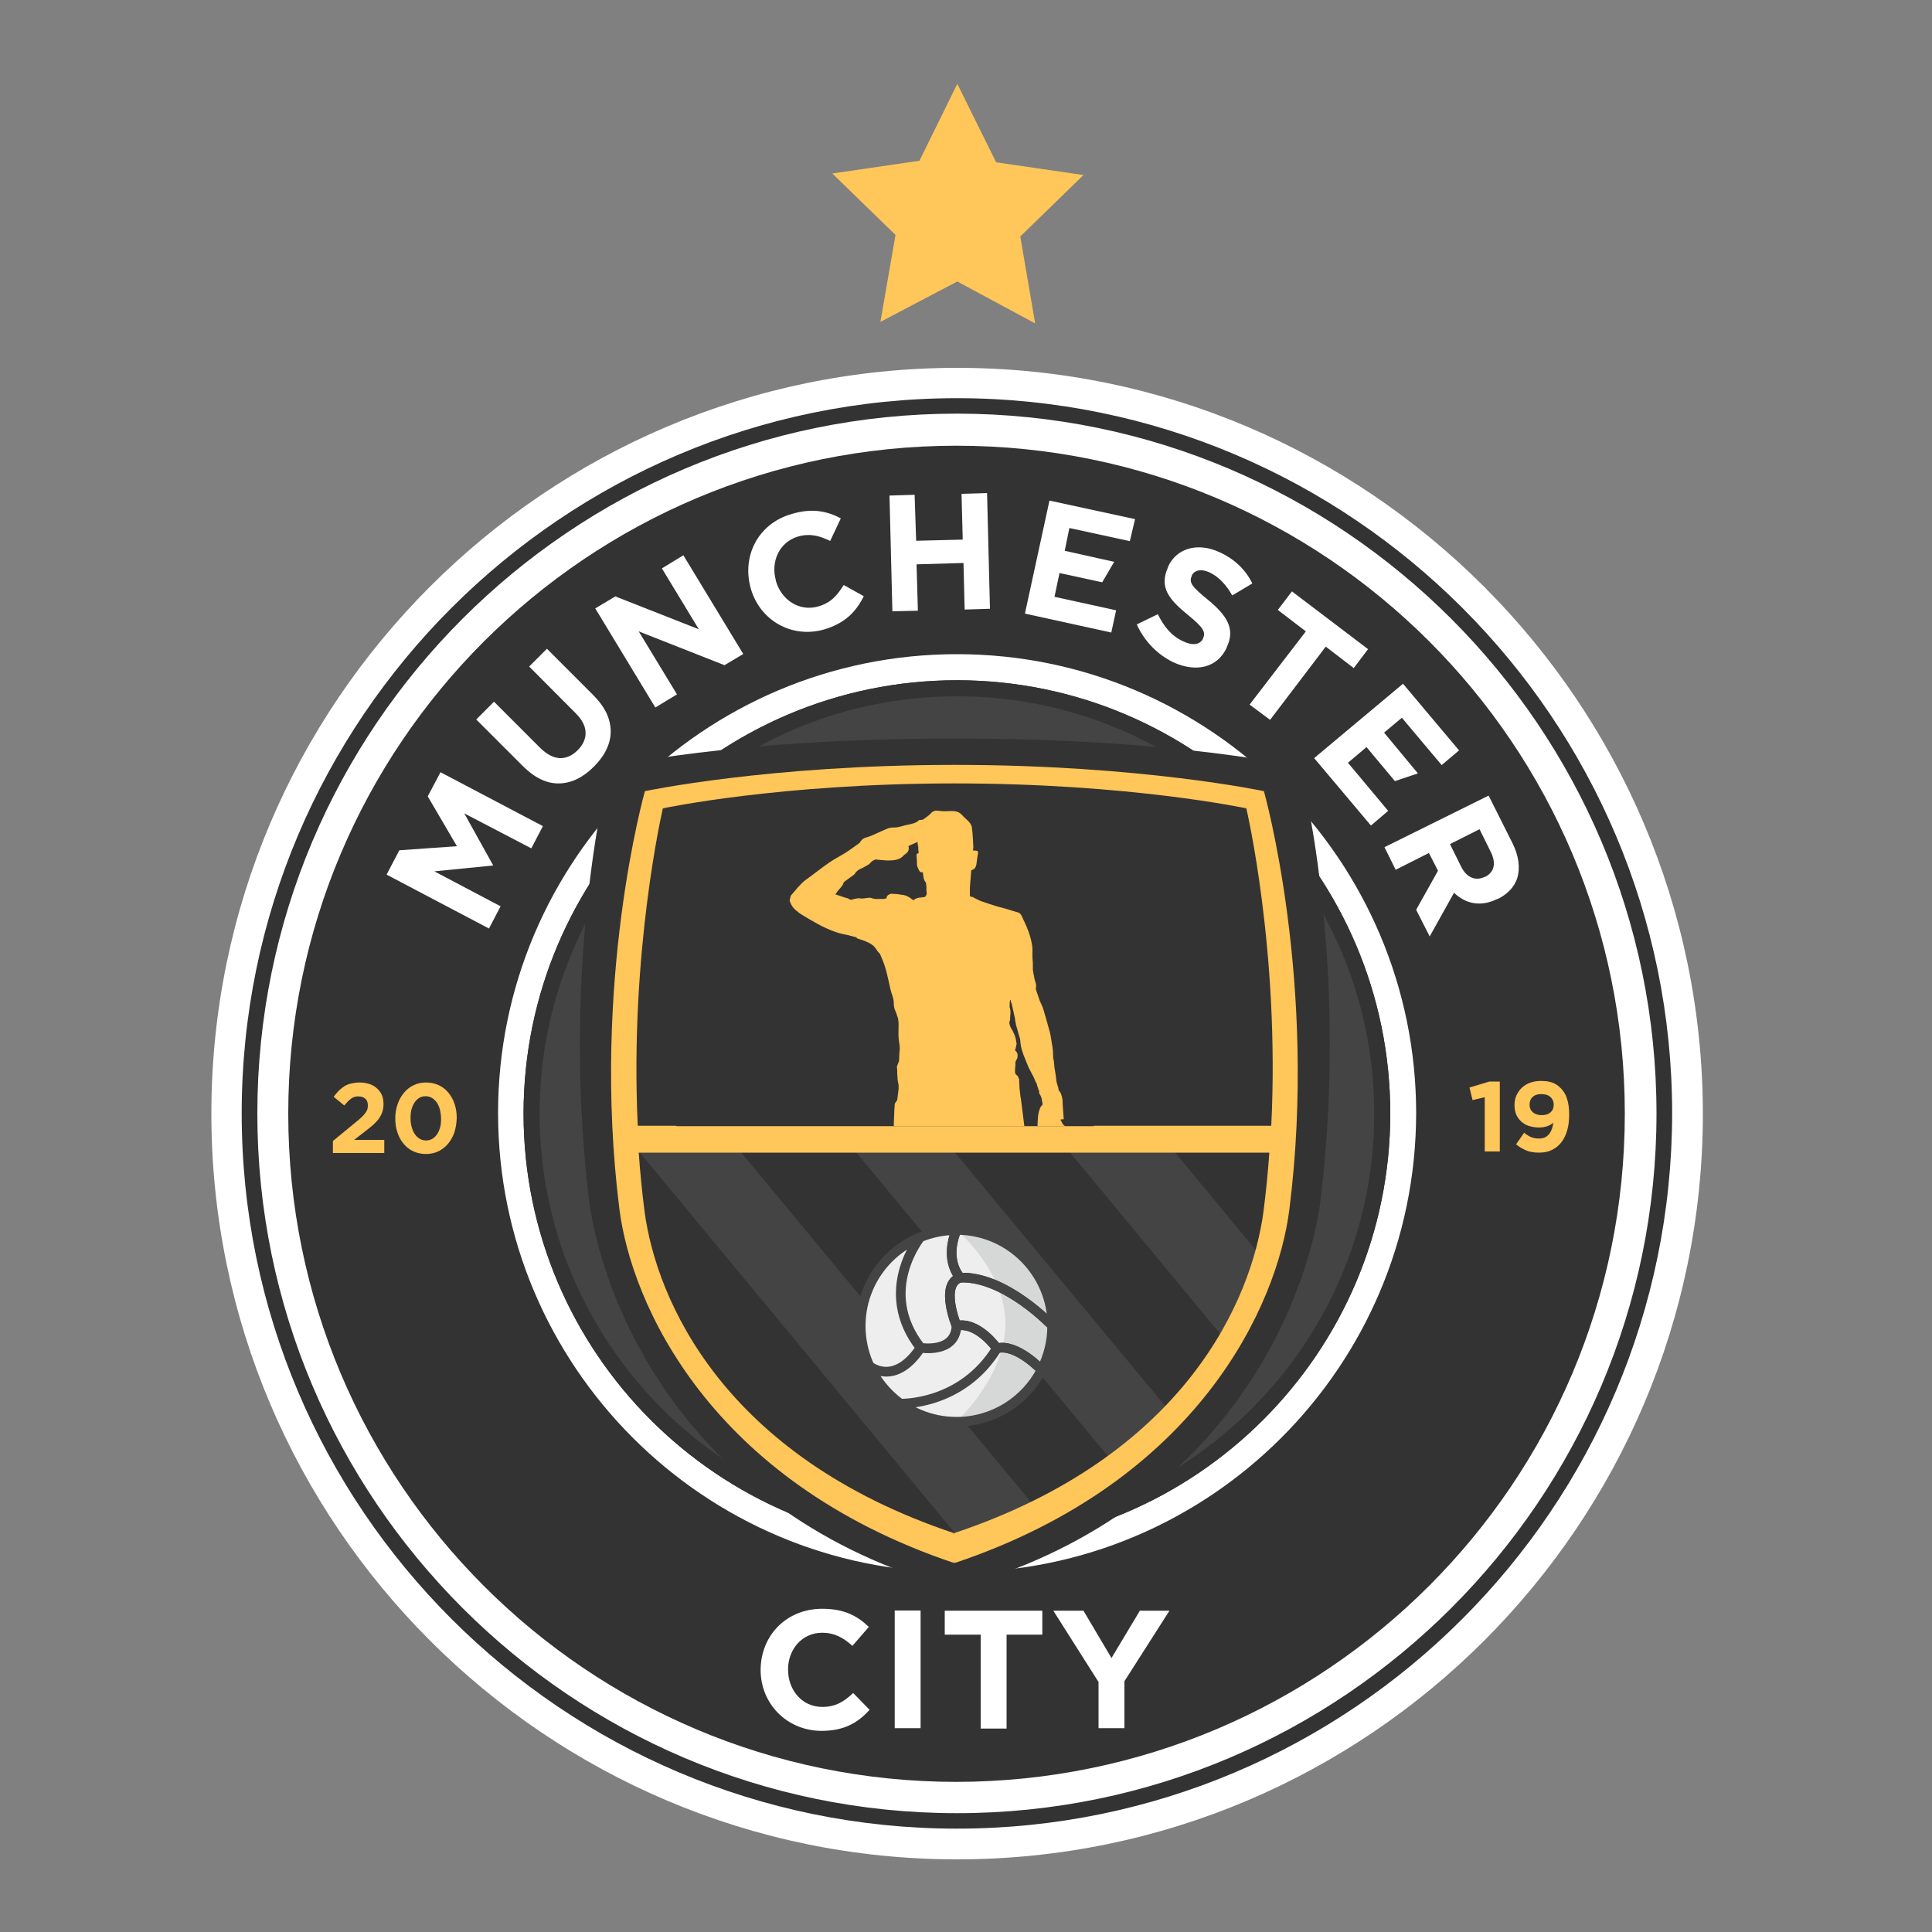 <?xml version="1.0" encoding="utf-8"?>
<!-- Generator: Adobe Illustrator 27.7.0, SVG Export Plug-In . SVG Version: 6.00 Build 0)  -->
<svg version="1.1" xmlns="http://www.w3.org/2000/svg" xmlns:xlink="http://www.w3.org/1999/xlink" x="0px" y="0px"
	 viewBox="0 0 1000 1000" style="enable-background:new 0 0 1000 1000;" xml:space="preserve">
<rect x="0" y="0" width="1000" height="1000" fill="#808080" stroke="none"/>
<style type="text/css">
	.st0{display:none;}
	.st1{display:inline;}
	.st2{fill:#FFC659;}
	.st3{fill:#FFFFFF;}
	.st4{fill:#333333;}
	.st5{fill:#444444;}
	.st6{fill:#D3D2D2;}
	.st7{opacity:5.000000e-02;enable-background:new    ;}
	.st8{fill:#EEEEEE;}
	.st9{fill:#D6D8D8;}
	.st10{fill:none;stroke:#444444;stroke-width:5;stroke-miterlimit:10;}
	.st11{opacity:0.1;}
</style>
<g id="Layer_1">
	<g id="Layer_1_00000069366634773838148800000009364021165265913480_">
		<g id="Layer_4" class="st0">
			<rect class="st1" width="1000" height="1000"/>
		</g>
		<g id="Layer_6">
			<polygon class="st2" points="560.8,90.6 515.6,84 495.5,43.4 475.9,83.2 430.8,89.8 463.5,121.6 455.7,166.6 495.5,145.7 
				535.8,167.4 528.1,122.4 			"/>
		</g>
	</g>
	<g id="Layer_2_00000012451395278324108790000009408377324126658734_">
		<g>
			<g>
				<g>
					<path class="st3" d="M495.4,190.4c-212.8,0-386,173.2-386,386s173.2,386,386,386s386-173.2,386-386
						C881.2,363.7,708.2,190.4,495.4,190.4"/>
					<path class="st4" d="M841,576.4c0-190.9-154.7-345.7-345.9-345.7c-190.9,0-345.9,154.7-345.9,345.7s154.9,345.9,345.9,345.9
						C686.2,922,841,767.3,841,576.4"/>
					<path class="st5" d="M715.4,576.4c0-121.6-98.6-220.2-220.2-220.2S275,454.8,275,576.4s98.6,220.2,220.2,220.2
						S715.4,697.9,715.4,576.4"/>
					<path class="st3" d="M495.3,813.8c-131,0-237.5-106.7-237.5-237.7s106.5-237.5,237.5-237.5S733,445.2,733,576.2
						C732.8,707.4,626.3,813.8,495.3,813.8L495.3,813.8z M495.3,352.1C371.6,352.1,271,452.7,271,576.4s100.7,224.3,224.3,224.3
						S719.6,700,719.6,576.4S618.9,352.1,495.3,352.1L495.3,352.1z"/>
					<path class="st4" d="M495.3,946.5c-204.1,0-370.2-166.1-370.2-370.2s166.1-370.2,370.2-370.2s370.2,166.1,370.2,370.2
						C865.3,780.5,699.4,946.5,495.3,946.5 M495.3,214.1c-199.8,0-362.1,162.5-362.1,362.3c0,199.6,162.5,362.1,362.1,362.1
						S857.4,776,857.4,576.4C857.4,376.6,694.9,214.1,495.3,214.1"/>
					<path class="st4" d="M495.3,800.7C371.6,800.7,271,700,271,576.4s100.7-224.3,224.3-224.3s224.3,100.7,224.3,224.3
						S618.9,800.7,495.3,800.7 M495.3,360.4c-119.1,0-216,96.9-216,216s96.9,216,216,216s216-96.9,216-216S614.4,360.4,495.3,360.4"
						/>
					<g>
						<polygon class="st3" points="200.1,452.7 206.7,440.1 236.5,438 221.4,412.2 228,399.7 281,427.6 275,439.1 240.3,421 
							255.2,447.8 255,448 224.8,451 259.1,469.1 253.1,480.6 						"/>
						<g>
							<path class="st3" d="M313.9,369.1c1.5,3.2,2.2,6.4,2.2,9.6s-0.8,6.3-2.3,9.4s-3.7,6-6.5,8.8c-5.6,5.6-11.6,8.5-18,8.6
								s-12.6-2.9-18.8-9.1l-24-24l9.2-9.2l23.8,23.8c3.4,3.4,6.8,5.2,10.2,5.4c3.3,0.1,6.4-1.2,9.3-4.1c2.8-2.8,4.2-5.9,4.1-9.2
								c-0.1-3.3-1.8-6.6-5.2-10l-24-24.1l9.2-9.2l23.7,23.7C310,362.7,312.4,365.9,313.9,369.1z"/>
						</g>
						<polygon class="st3" points="308.1,314.9 318.5,308.7 361.7,325.7 342.6,294.2 353.7,287.4 384.7,338.5 375,344.3 
							330.6,326.8 350.4,359.4 339.2,366.2 						"/>
						<path class="st3" d="M388.6,304.6L388.6,304.6c-4.7-16.6,3.6-33.6,21.3-38.6c10.7-3.2,18.5-1.3,25.3,2.3l-5.5,11.7
							c-5.7-2.8-10.7-4-16.6-2.3c-9.6,2.8-14.3,12.8-11.5,22.8v0.2c2.8,9.8,12.1,16,21.9,13.2c6.6-1.9,9.8-5.7,13.2-11.1l10.4,5.8
							c-4.1,8.1-9.6,13.9-20.5,17.2C409.7,330.6,393.3,321.1,388.6,304.6z"/>
						<polygon class="st3" points="460.4,256.5 473.4,256.1 474.2,279.9 498.3,279.3 497.7,255.6 510.9,255.2 512.4,315.1 
							499.3,315.5 498.7,291.4 474.4,292.1 475.1,316.1 461.9,316.4 						"/>
						<path class="st3" d="M588.4,323.2l10.9-5.3c3,6.2,7,11.3,13.2,14.1c4.9,2.3,8.7,1.7,10.2-1.5v-0.2c1.5-3,0.2-5.5-7.7-11.9
							c-9.6-7.9-15.3-14.1-10.4-24.9v-0.2c4.5-9.8,15.5-12.6,26.6-7.5c7.9,3.6,13.6,9.2,17,16.2l-10.4,6.2
							c-3.2-5.7-7.2-9.8-11.7-11.9s-7.9-1.1-9.2,1.5v0.2c-1.7,3.6,0.2,5.8,8.5,12.6c9.6,7.9,14.1,14.9,9.6,24.3v0.2
							c-4.9,10.7-16,13-27.7,7.7C599.3,338.9,592.4,332.1,588.4,323.2z"/>
						<polygon class="st3" points="675.9,326.8 661.4,315.7 668.7,306.1 708.1,336 700.7,345.8 686.2,334.7 657.4,372.6 
							646.8,364.7 						"/>
						<path class="st3" d="M770.5,411.8l12.3,24.5c3.4,6.8,4.1,13,2.5,18.3c-1.5,4.5-4.9,8.1-10,10.7H775
							c-8.7,4.3-16.4,2.5-22.4-3.2L740,484.7l-7-13.8l11.3-20.2l-4.7-9.2l-17.2,8.7l-5.8-11.7L770.5,411.8z M756.3,448.6
							c2.8,5.7,7.5,7.5,12.1,5.3h0.2c5.1-2.5,5.8-7.4,3-13l-5.8-11.7l-15.3,7.7L756.3,448.6z"/>
						<polygon class="st3" points="548.4,296.6 570.5,301.4 576.7,290.8 551.1,285.1 553.5,273.3 584.8,280.1 587.5,268.7 
							543.2,259.1 530.5,317.6 575.2,327.4 577.7,315.9 545.8,308.9 						"/>
						<polygon class="st3" points="726.2,353.9 680.2,392.4 709.6,427.3 718.5,419.7 697.7,394.8 707.3,386.7 722,404.3 
							733.9,400.3 716.4,379.2 725.6,371.5 746.2,396 755.2,388.4 						"/>
						<g>
							<path class="st3" d="M393.7,864.4L393.7,864.4c0-17.5,13-31.7,31.9-31.7c11.5,0,18.3,3.8,24.1,9.4l-8.5,9.8
								c-4.7-4.3-9.4-6.8-15.6-6.8c-10.4,0-17.7,8.5-17.7,19v0.2c0,10.4,7.2,19.2,17.7,19.2c7,0,11.3-2.8,16-7.2l8.5,8.7
								c-6.2,6.8-13.2,10.9-25.1,10.9C407.1,895.7,393.7,881.7,393.7,864.4z"/>
							<path class="st3" d="M463.1,833.6h13.4v60.9h-13.4V833.6z"/>
							<path class="st3" d="M507.5,846.1H489v-12.4h50.5v12.4H521v48.6h-13.4v-48.6H507.5z"/>
							<path class="st3" d="M568.6,870.6l-23.4-36.9h15.6l14.5,24.5l14.7-24.5h15.3L582,870.2v24.3h-13.4V870.6L568.6,870.6z"/>
						</g>
					</g>
					<g>
						<path class="st2" d="M181.8,568.6c-1.1,0.8-2.3,2-3.6,3.6l-5.5-4.5c0.9-1.2,1.8-2.3,2.7-3.2s1.9-1.7,2.9-2.3s2.2-1.1,3.5-1.4
							c1.3-0.3,2.7-0.5,4.3-0.5c1.9,0,3.6,0.3,5.2,0.8c1.5,0.5,2.8,1.3,3.9,2.3c1.1,1,1.9,2.1,2.5,3.5s0.8,2.9,0.8,4.6
							c0,1.5-0.2,2.8-0.6,4c-0.4,1.2-1,2.3-1.7,3.4c-0.8,1.1-1.8,2.1-2.9,3.2c-1.2,1-2.6,2.2-4.2,3.4l-5.8,4.5h15.6v6.8h-26.6v-6.2
							l11.9-9.8c1.1-0.9,2.1-1.7,2.9-2.5c0.8-0.7,1.4-1.4,1.9-2.1c0.5-0.7,0.9-1.3,1.1-1.9c0.2-0.6,0.3-1.3,0.3-2.1
							c0-1.5-0.4-2.7-1.3-3.5c-0.9-0.8-2.1-1.2-3.5-1.2C184.2,567.4,182.9,567.8,181.8,568.6z"/>
						<path class="st2" d="M235.2,586.1c-0.8,2.3-1.9,4.2-3.3,5.9c-1.4,1.7-3.1,3-5,3.9c-2,1-4.1,1.4-6.5,1.4s-4.6-0.5-6.5-1.4
							c-2-0.9-3.6-2.2-5-3.9s-2.5-3.6-3.2-5.9c-0.8-2.2-1.1-4.7-1.1-7.3s0.4-5,1.2-7.3s1.9-4.2,3.3-5.9c1.4-1.7,3.1-3,5-3.9
							c2-1,4.1-1.4,6.5-1.4s4.6,0.5,6.5,1.4c2,0.9,3.6,2.2,5,3.9s2.5,3.6,3.2,5.9c0.8,2.3,1.1,4.7,1.1,7.3
							C236.3,581.4,235.9,583.8,235.2,586.1z M227.7,574.3c-0.4-1.4-0.9-2.6-1.6-3.6c-0.7-1-1.5-1.8-2.5-2.4c-1-0.6-2.1-0.9-3.3-0.9
							s-2.3,0.3-3.2,0.8c-1,0.6-1.8,1.4-2.5,2.4s-1.2,2.2-1.6,3.6c-0.4,1.4-0.5,2.9-0.5,4.6c0,1.6,0.2,3.2,0.6,4.6
							c0.4,1.4,0.9,2.6,1.6,3.6c0.7,1,1.5,1.8,2.5,2.4c1,0.6,2.1,0.9,3.3,0.9s2.3-0.3,3.2-0.8c1-0.6,1.8-1.4,2.5-2.4
							s1.2-2.2,1.6-3.6c0.4-1.4,0.5-2.9,0.5-4.5S228,575.7,227.7,574.3z"/>
					</g>
					<g>
						<path class="st2" d="M770.9,559.8h5.4V596h-7.8v-28.1l-6.3,1.5l-1.6-6.5L770.9,559.8z"/>
						<path class="st2" d="M811.2,585c-0.7,2.4-1.7,4.5-3,6.2s-2.9,3-4.9,4s-4.2,1.4-6.8,1.4s-4.9-0.4-6.7-1.2s-3.5-1.8-5.1-3.1
							l4.2-6c1.3,1.1,2.5,1.8,3.7,2.3s2.6,0.7,4.1,0.7c2.2,0,3.9-0.8,5.1-2.3c1.2-1.5,1.9-3.5,2.2-5.9c-0.9,0.8-1.9,1.4-3.1,1.8
							c-1.2,0.4-2.6,0.7-4.2,0.7c-1.9,0-3.7-0.3-5.3-0.8s-2.9-1.3-4-2.3s-2-2.2-2.6-3.6c-0.6-1.4-0.9-3.1-0.9-4.9c0-1.8,0.3-3.5,1-5
							s1.6-2.9,2.8-4s2.6-2,4.3-2.6s3.5-0.9,5.6-0.9c1.2,0,2.3,0.1,3.3,0.2c1,0.2,1.9,0.4,2.7,0.7s1.6,0.7,2.3,1.2s1.4,1.1,2.1,1.8
							c0.6,0.6,1.2,1.4,1.7,2.2s1,1.8,1.3,2.9c0.4,1.1,0.7,2.3,0.9,3.7s0.3,3,0.3,4.8C812.2,579.9,811.9,582.6,811.2,585z
							 M802.5,567.8c-1.1-1-2.7-1.5-4.7-1.5s-3.5,0.5-4.5,1.5c-1.1,1-1.6,2.3-1.6,4c0,1.6,0.6,3,1.7,3.9c1.1,1,2.7,1.5,4.6,1.5
							c2,0,3.5-0.5,4.6-1.5s1.6-2.3,1.6-3.9C804.2,570.1,803.6,568.8,802.5,567.8z"/>
					</g>
					<path class="st6" d="M495.3,190.3"/>
					<path class="st7" d="M494,190.4"/>
					<path class="st2" d="M491.2,397c-103.6,0-163.5,13.6-163.5,13.6s-23.8,90.9-10.2,207.3c5.7,48.9,45.4,154,177.1,190l0,0
						c131.7-35.8,171.4-141.1,177.1-190c13.6-116.5-10.2-207.3-10.2-207.3s-60-13.6-163.6-13.6L491.2,397L491.2,397z"/>
				</g>
			</g>
		</g>
	</g>
	<path class="st4" d="M490.7,382.3c-111,0-175.1,14.6-175.1,14.6s-25.5,97.4-11,222c6.1,52.4,48.6,164.9,189.6,203.4l0,0
		c141-38.4,183.6-151.1,189.6-203.4c14.6-124.8-11-222-11-222s-64.1-14.6-175.1-14.6H490.7z"/>
	<path class="st5" d="M664.4,589.9c-1.3,37.8-7.2,150.9-170.4,213.1c-161.8-60.5-170.4-177.5-170.4-213.1L664.4,589.9L664.4,589.9z"
		/>
	<path class="st4" d="M659.5,583.6c4.3-93.8-11.5-169.8-11.5-169.8s-60.9-11.7-153.7-11.7c-93,0-154.8,12.9-154.8,12.9
		s-16.8,76.4-12.3,168.5h332.4V583.6z"/>
	<g>
		<path class="st4" d="M499.2,799.5L326.9,591.4C320.7,634.3,355.5,760.8,499.2,799.5z"/>
		<path class="st4" d="M378.3,590.1l159.4,192.3c16.1-7.8,28-15.3,39.3-24.4L437.9,590.1H378.3z"/>
		<path class="st4" d="M489,590.2l117.8,142c11.5-13,21.4-25,28.4-37.4l-86.6-104.6H489z"/>
		<path class="st4" d="M661.6,590.2l-58.8-0.2l49.3,59.6C660.6,631.3,661.6,600.5,661.6,590.2z"/>
	</g>
	<path class="st2" d="M654.2,409.5c0,0-63.9-13.6-160.1-13.6v0c-96.2,0-160.3,13.6-160.3,13.6s-28,98.7-13.2,216.3
		c6.2,49,46.7,140.7,173.2,183.2l0.4-0.5v0.5c126.5-42.5,167.1-134,173.2-183.2C682.2,508.2,654.2,409.5,654.2,409.5z M654,626.9
		c-6.1,46.1-40.8,126.7-160,166.6v0.5l-0.4-0.5c-119.1-39.9-153.9-120.6-160-166.6c-1.3-10.2-2.3-20.4-3-30.3h163.4v0h163
		C656.3,606.7,655.3,616.7,654,626.9z M658,582.7h-51.9H579h-13.2c0.2,0.1,0.4,0.1,0.6,0.2h-72v0h-83.9h-60.4v-0.2h-20
		c-4.3-90.4,13-164.3,13-164.3s60.3-12.9,151.1-12.9v0c90.8,0,150.9,12.9,150.9,12.9S662.5,492.3,658,582.7z"/>
</g>
<g id="Layer_2">
	<path class="st8" d="M494.3,636.6c-27.4,0-49.6,22.2-49.6,49.6s22.2,49.6,49.6,49.6c19.2,0,35.8-10.9,44-26.8
		c3.5-6.8,5.5-14.6,5.5-22.8C543.9,658.8,521.7,636.6,494.3,636.6z"/>
	<path class="st9" d="M495.1,636.6c0,0,25.3,21.1,25.3,48.5s-25.3,50.7-25.3,50.7c19.2,0,35.8-10.9,44-26.8
		c3.5-6.8,5.5-14.6,5.5-22.8C544.7,658.8,522.5,636.6,495.1,636.6z"/>
	<g>
		<path class="st10" d="M497,661.3c23.4-0.9,47.7,24.9,47.7,24.9c0-27.4-22.2-49.6-49.6-49.6C488.4,652.7,497,661.3,497,661.3z"/>
		<path class="st10" d="M516,697.9c-18.2,29.7-49.8,28.6-49.8,28.6S497.8,727.6,516,697.9c0,0-9.8-14.1-20.9-11.7
			c-0.6,14.6-18.6,11.4-18.6,11.4c-13.5,20.4-26.4,9.5-26.4,9.5s12.8,10.8,26.4-9.5c-23.1-29.5,0-57.4,0-57.4s-23.1,28,0,57.4
			c0,0,18,3.1,18.6-11.4c0,0-8.9-21.5,1.9-24.9c0,0-8.5-8.6-1.9-24.6c-27.4,0-49.6,22.2-49.6,49.6s22.2,49.6,49.6,49.6
			c19.2,0,35.8-10.9,44-26.8C539.1,709,526,695.2,516,697.9z"/>
		<path class="st10" d="M497,661.3c-10.8,3.5-1.9,24.9-1.9,24.9c11.1-2.3,20.9,11.7,20.9,11.7c10-2.8,23.1,11.1,23.1,11.1
			c3.5-6.8,5.5-14.6,5.5-22.8C544.7,686.2,520.3,660.4,497,661.3z"/>
	</g>
</g>
<g id="Layer_3">
	<path class="st2" d="M537,582.9c4.9,0,9.7,0,14.5,0c-1.6-0.5-1.7-2.1-2.7-3.4c0.7-0.1,1.3-0.2,1.8-0.2c-0.2-2.8-0.4-5.5-0.6-8.2
		c0-0.5,0-1.1,0-1.6c-0.1-0.7-0.3-1.3-0.4-2c-0.2-0.6-0.4-1.2-0.6-1.8c-0.4-0.5-0.8-1.1-1.1-1.6c0-0.3-0.1-0.6-0.1-0.9
		c-0.3-0.9-0.5-1.8-0.8-2.7c-0.1-0.4-0.2-0.7-0.2-1.1c-0.1-1-0.3-2.1-0.4-3.1c-0.2-1.4-0.5-2.9-0.7-4.3c0-0.2,0-0.4,0-0.6
		c-0.1-0.9-0.2-1.8-0.3-2.7c-0.1-0.2-0.1-0.4-0.2-0.6c-0.1-1.4-0.2-2.7-0.2-4.1c-0.1-0.6-0.1-1.2-0.2-1.8c-0.4-2.2-0.7-4.5-1.1-6.7
		c0,0,0,0,0,0c-0.1-0.3-0.2-0.6-0.2-0.9c-0.8-2.9-1.6-5.7-2.4-8.6c-0.5,0.2-1.1,0.5-1.6,0.7c0.5-0.2,1.1-0.5,1.6-0.7
		c0-0.1-0.1-0.1-0.1-0.2c-0.6-2-1-4.2-2-6c-1.1-2.1-1.6-4.3-2.4-6.4c-0.3-0.8-0.6-1.6-0.4-2.3c0.2-1.1,0-2-0.3-2.9
		c-0.3-0.8-0.5-1.6-0.6-2.4c-0.3-1.3-0.5-2.6-0.7-3.9c0-0.1,0-0.2,0-0.3c0-1.1,0-2.2,0-3.3c-0.1-0.9-0.1-1.7-0.2-2.6
		c-0.1-2.4,0.2-4.8-0.3-7.1c-0.8-4.4-2.4-8.6-4.4-12.6c-0.4-0.8-0.7-1.7-1.2-2.5c-0.3-0.4-0.7-0.9-1.2-1.1c-2.3-0.7-4.6-1.4-6.9-2.1
		c-1.4-0.4-2.8-0.7-4.2-1.1c-1.7-0.5-3.3-1.1-5-1.6c-1.1-0.4-2.1-0.7-3.2-1.1c-0.5-0.2-1.1-0.4-1.6-0.7c-0.9-0.5-1.9-0.9-2.8-1.4
		c-0.1-0.1-0.2-0.2-0.4-0.2c-1.1,0.1-1.3-0.5-1.2-1.4c0.1-1,0-2.1,0-3.1c0.1-1,0.1-1.9,0.2-2.9c0.2-2.2,0.4-4.3,0.5-6.3
		c0.5-0.2,0.9-0.4,1.3-0.6l0,0c0.9-0.6,1.2-1.6,1.4-2.6c0.3-1.8,0.4-3.7,0.8-5.5c0.2-1-0.1-1.4-1-1.5c-0.5,0-1-0.1-1.6-0.1
		c0.1-0.7,0.2-1.3,0.2-1.9c-0.2-3.2-0.3-6.5-0.7-9.7c-0.1-1-0.6-2.1-1.3-2.9c-1.1-1.4-2.7-2.4-3.8-3.8c-0.9-1.1-2-1.6-3.2-1.9
		c-0.8-0.2-1.7-0.2-2.7-0.2c-1.9,0.1-3.9,0.2-5.8-0.1c-1.9-0.3-3.4-0.1-4.7,1.5c-1.1,1.2-2.7,2.1-4,3.1c-0.5,0-0.9,0.1-1.4,0.1
		c-0.2,0-0.4,0-0.5,0.1c-1.5,1.5-3.5,1.9-5.5,2.3c-2.5,0.4-4.9,1.6-7.6,1.5c-0.9,0-1.9,0.1-2.8,0.4c-1.9,0.7-3.6,1.6-5.5,2.4
		c-1.8,0.8-3.6,1.7-5.4,2.2c-1.8,0.4-3,1.2-3.8,2.8c-0.1,0.1-0.2,0.1-0.2,0.2c-2.4,1.7-4.8,3.5-7.3,5.1c-2.7,1.7-5.7,3.2-8.3,5
		c-4.1,2.8-8,6-12.1,8.9c-2.9,2.1-5,5-7.4,7.7c0,0,0,0,0,0c-0.2,0.2-0.3,0.4-0.5,0.6c-0.2,0.8-0.4,1.7-0.6,2.5
		c0.7,2.4,2.1,4.4,4.2,5.8c0,0,0,0,0,0c0.1,0.1,0.2,0.1,0.2,0.2c0.5,0.4,1,0.8,1.5,1.1c5.8,3.5,11.5,7,17.9,9.2
		c2.2,0.8,4.5,1.2,6.8,1.7c0.3,0.1,0.7,0.2,1,0.3c0.9,0.2,1.9,0.5,2.8,0.7c0.2,0.2,0.5,0.5,0.8,0.7c1.5,0.5,3,0.9,4.5,1.6
		c1.3,0.5,2.5,1.2,3.6,2.1c1,0.8,1.6,2,2.4,3.1c0.4,0.5,1,0.9,1.2,1.4c1,2.5,2.1,4.9,2.8,7.5c1,3.5,1.7,7.1,2.5,10.6
		c0.5,2.3,1.7,4.4,1.7,6.9c0,1.6,0.2,3.1,1,4.6c0.3,0.6,0.5,1.4,0.7,2.1c0.8,1.7,0.8,3.4,0.8,5.2c0,2.4-0.2,4.8,0.1,7.2
		c0.2,2,0.8,4,0.4,6c-0.1,1.3-0.2,2.7-0.2,4c0,0.4-0.1,0.8-0.1,1.2c-0.4,1-0.8,1.9-1.1,2.9c0.1,0.5,0.1,1,0.2,1.6c0,0.7,0,1.5,0,2.2
		c0.1,1,0.2,1.9,0.2,2.9c0.2,0.9,0.3,1.8,0.5,2.7c0,0.7,0.1,1.4,0,2.1c-0.2,1.9-0.5,3.8-0.7,5.7c0.1,0,0.1,0,0.2,0
		c-0.1,0-0.1,0-0.2,0c-0.4,0.7-1.2,1.4-1.3,2.2c-0.3,3.7-0.3,7.4-0.5,11.1c0.3,0.1,0.6,0.2,1,0.2c10.4,0,20.8,0,31.3,0
		c11.4,0,22.8,0,34.2,0c0.4,0,0.8,0,1.1,0c-0.6-4.8-1.2-9.6-1.8-14.3c-1.1,0-2.1,0-3.2,0c1.1,0,2.1,0,3.2,0
		c-0.1-0.3-0.1-0.6-0.2-0.9c-0.2-1.5-0.3-3-0.5-4.5c-0.1-1.5-0.1-3-0.2-4.5c0-0.3-0.3-0.6-0.4-0.9c0-0.2-0.1-0.4-0.1-0.6
		c-0.4-0.4-0.8-0.7-1.2-1.1c-0.2-0.3-0.4-0.6-0.4-1c-0.1-0.6,0-1.2,0-1.8c0.1-0.8,0.1-1.6,0.2-2.5c-0.2-1.1,0.3-2,0.9-2.9
		c0.1-0.4,0.2-0.9,0.2-1.3c0.1-1.2-0.3-2.2-1.3-2.9c0.3-1.1,0.6-2.2,0.8-3.4c-0.1-0.4-0.1-0.8-0.2-1.1c-0.3-2.7-1.4-5.1-2.9-7.4
		c-0.2-0.6-0.5-1.2-0.6-1.8c-0.1-0.5,0-1.1,0.1-1.6c0.1-0.1,0.1-0.3,0.2-0.4c0-2.2,0.6-4.5-0.2-6.7c0-0.2,0-0.5,0-0.7
		c0-0.8,0-1.7,0.1-2.5c0-0.2,0.3-0.4,0.4-0.6c0.1,0.5,0.2,1,0.3,1.6c0.1,0.1,0.1,0.2,0.2,0.2c0,0,0,0,0,0c0.5,2.4,1.1,4.8,1.6,7.2
		c0.1,0.4,0.2,0.9,0.2,1.3c0.1,0.4,0.1,0.8,0.2,1.1c0.1,0.4,0.2,0.9,0.2,1.3c0.5,1.7,1,3.3,1.4,5c0.3,1.2,0.9,2.3,0.9,3.5
		c0.2,3.6,1.4,6.9,2.8,10.1c0.5,1.3,1,2.6,1.6,3.9c0.9,1.8,1.9,3.6,2.8,5.4c0.2,0.6,0.5,1.2,0.7,1.8c0.1,0.3,0.4,0.6,0.6,0.9
		c0.1,0.3,0.1,0.7,0.2,1c0.2,0.6,0.4,1.2,0.6,1.8c0.2,0.5,0.3,0.9,0.5,1.4c0,0.3-0.1,0.8,0,1c1.4,1.7,1.4,3.9,1.8,5.6
		c-0.5,0.7-1,1.1-1.2,1.6C537,576.4,537.2,579.7,537,582.9z M461.2,462.6L461.2,462.6c-1.5,0.4-2.3,1.1-2.4,2.4
		c-0.5,0.1-1.1,0.2-1.6,0.3c-0.6,0-1.3-0.1-1.9,0c-1.6,0.1-3.2,0-4.7-0.6c-0.3-0.1-0.7,0-1,0c-1.1,0.1-2.2,0.3-3.4,0.4
		c-0.7-0.1-1.3-0.1-2-0.2c0.1,0.4,0.2,0.9,0.2,1.3c-0.1-0.4-0.2-0.9-0.2-1.3c-0.8,0.2-1.7,0.3-2.5,0.5c-0.9,0.5-1.8,0.4-2.6-0.3
		c-0.4-0.3-0.9-0.3-1.4-0.4c-1.8-0.6-3.6-1.2-5.3-1.8c0.4-0.6,0.9-1.2,1.3-1.8c-0.3,0.1-0.7,0.1-1,0.2c0.3-0.1,0.7-0.2,1-0.2
		c0.8-0.9,1.6-1.9,2.3-2.8c0.3-0.4,0.4-0.8,0.6-1.2c0-0.1,0-0.3,0.1-0.4c0-0.2,0-0.4,0-0.5c-0.1,0.1-0.1,0.3,0,0.5
		c0.4-0.3,0.7-0.6,1.1-0.9c0,0,0,0,0,0c0.1-0.1,0.2-0.1,0.3-0.2c1-0.7,2-1.5,3-2.2c0.5-0.4,1.1-0.7,1.4-1.2c0.9-1.5,2.3-2.3,3.8-2.9
		c1.3-0.6,2.5-1.4,3.7-2.1c0,0,0,0,0,0c0.8-1.1,1.8-1.9,3.1-2.3c0.4-0.1,0.8,0,1.2,0.1c1.9,0.1,3.9,0.4,5.8,0.4
		c2.8-0.1,5.7-0.3,7.7-2.7c0.1-0.1,0.2-0.2,0.3-0.3c1.7-1,2.7-2.3,2.1-4.5c1.6-0.7,3.1-1.4,4.7-2.1c0.1,0.7,0.1,1.2,0.2,1.7
		c0.2,0.6,0.4,1.2,0.5,1.9c-0.2-0.6-0.4-1.2-0.5-1.9c0,0.3,0,0.6,0.1,1c0.1,1,0.2,2,0.3,3.1c-0.8,0-1.2,0.5-1.1,1.3
		c0.1,1.2,0.2,2.4,0.2,3.7c-0.1,1.8,0.7,3.3,1.6,4.7c0.5,0.1,1,0.2,1.5,0.3c0.2,1.8,0.2,3.8,1.6,5.3c0,0,0,0,0,0
		c0,0.4,0,0.7,0.1,1.1c0.1,0.6,0.2,1.2,0.1,1.9c-0.1,1.5,0.8,3.2-0.9,4.4c-0.5,0.1-1.1,0.1-1.6,0.2v0c-1.5,0.1-2.9,0.3-4.1,1.4
		c-0.2-0.1-0.4-0.2-0.6-0.2c-0.4-0.1-0.8-0.1-1.1-0.2c0.4,0,0.8,0.1,1.1,0.1c-1.8-1.4-3.6-2.4-5.9-2.5
		C464.6,462.7,462.9,462.7,461.2,462.6z"/>
</g>
<g id="Layer_4_00000150065170028373349650000002245519065660671151_">
	<path class="st11" d="M495.8,206.2"/>
</g>
</svg>
